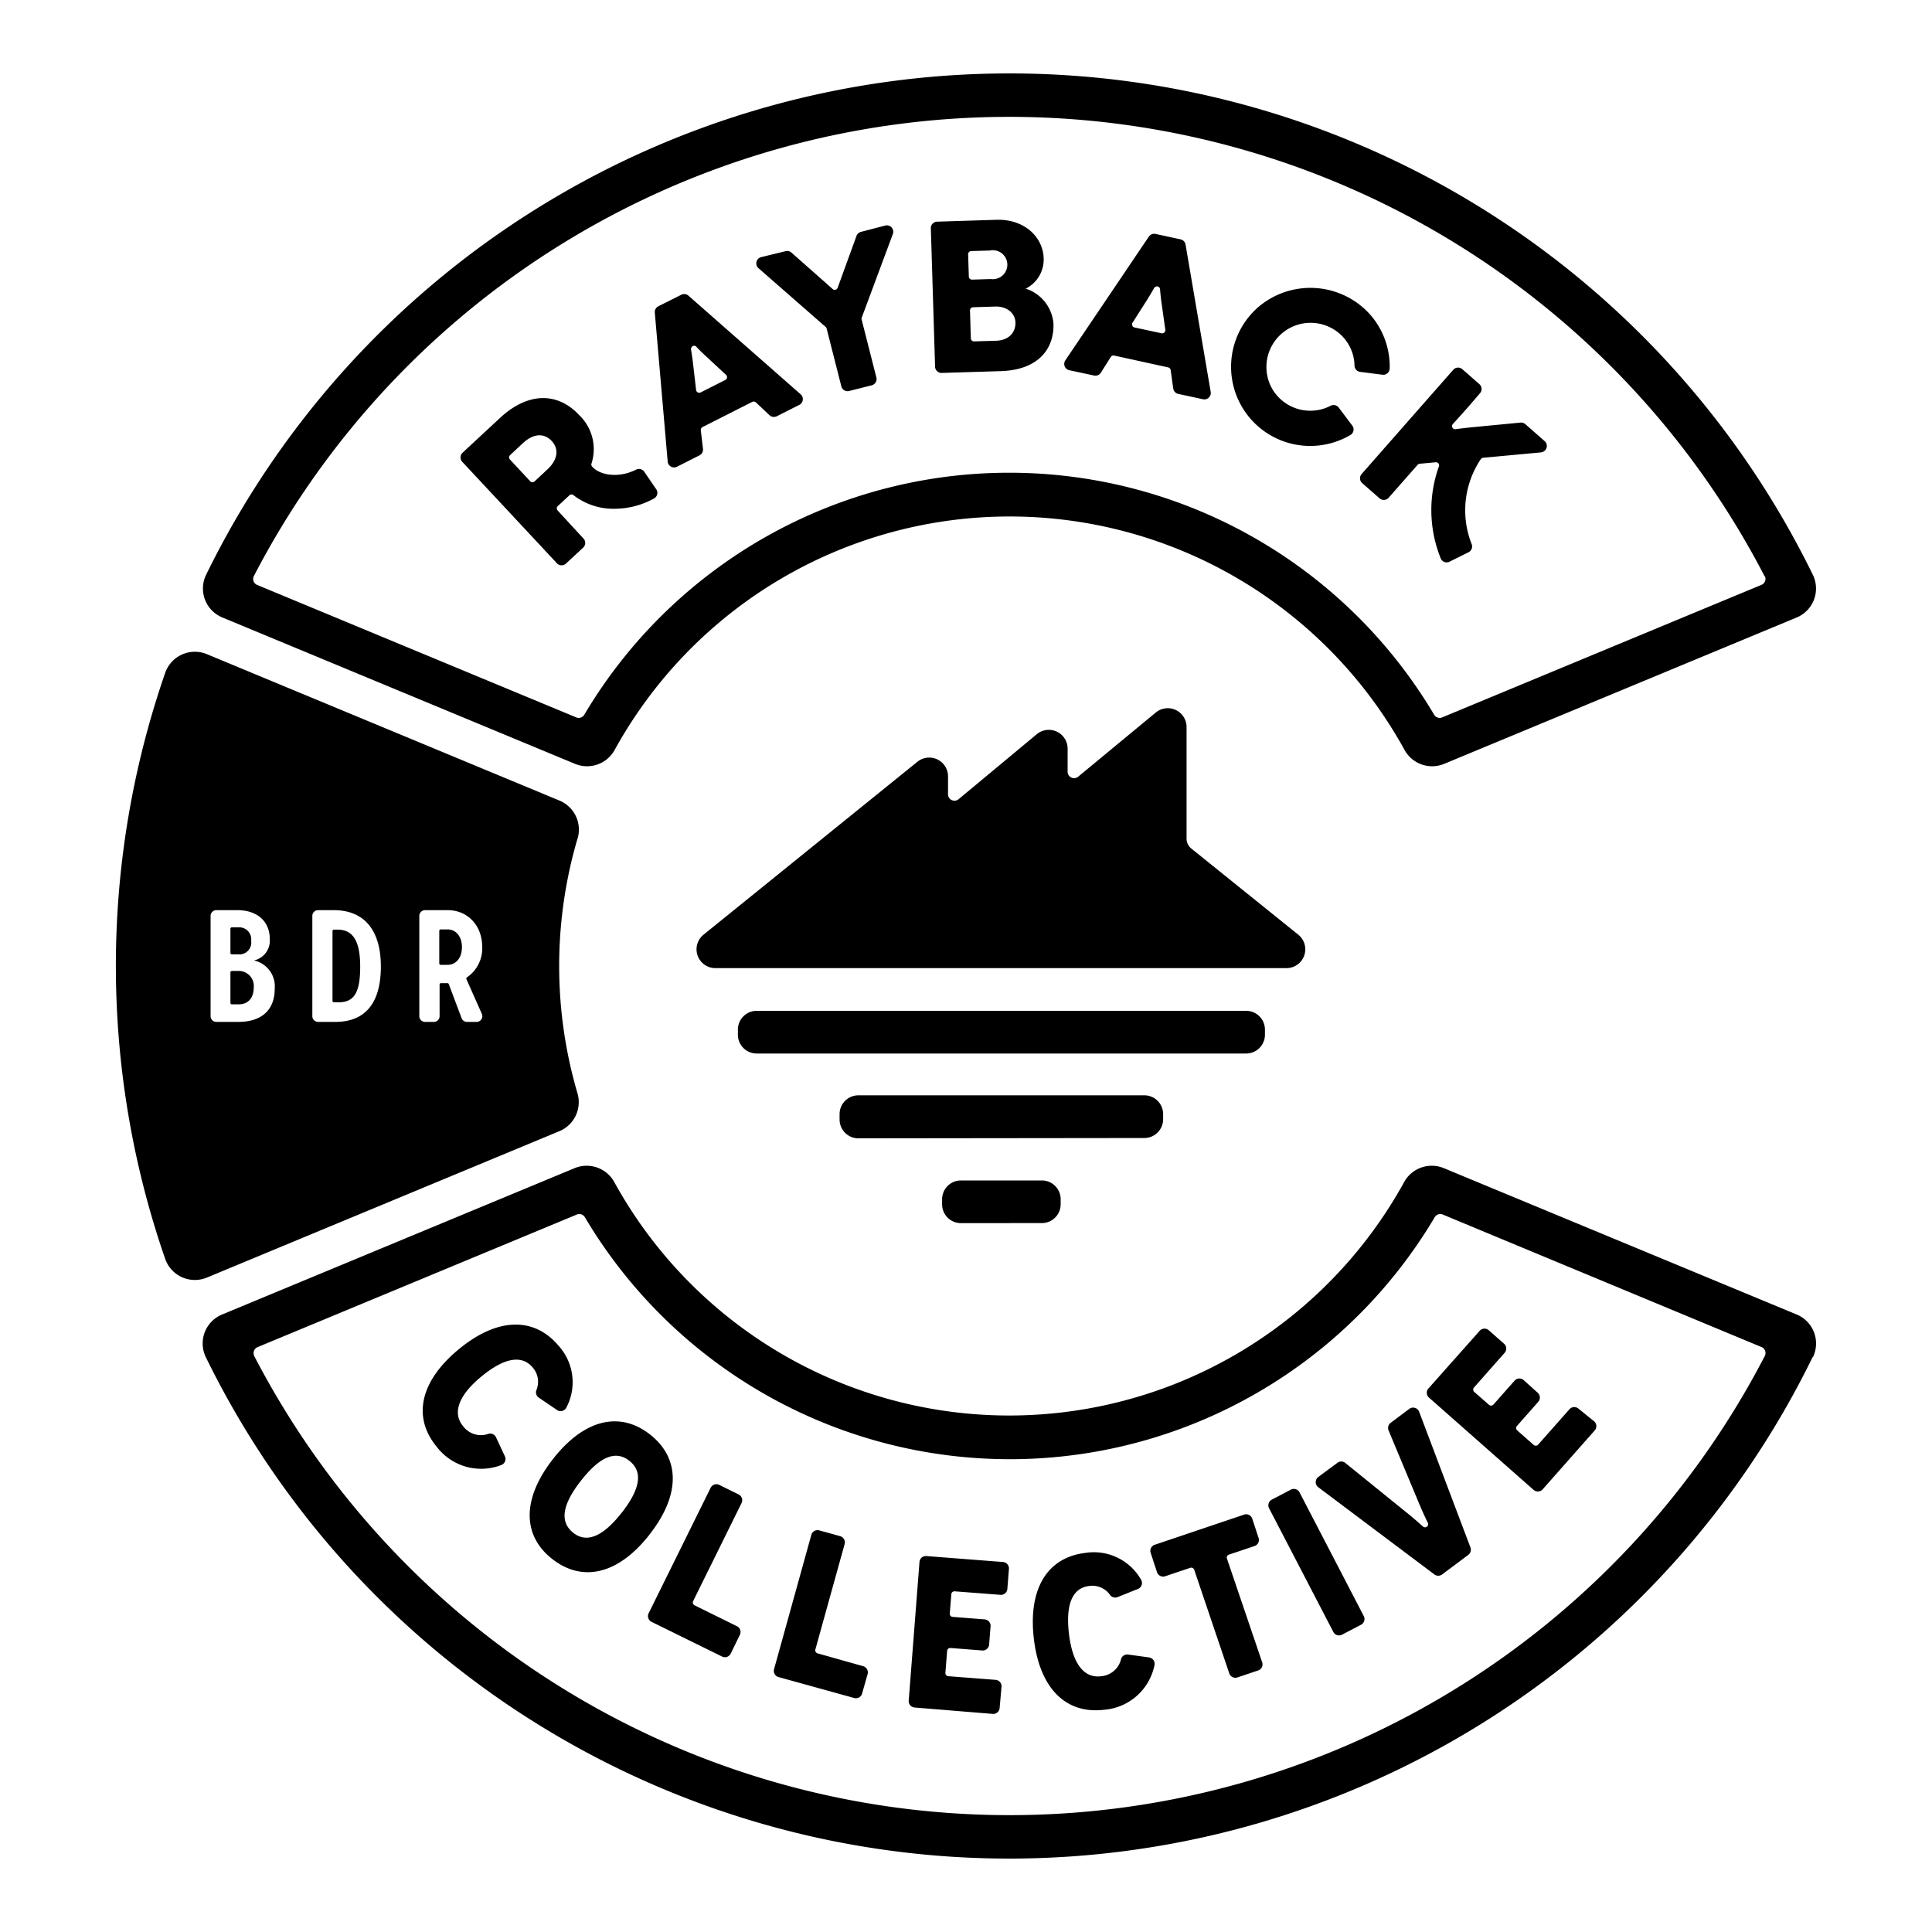 <svg xmlns="http://www.w3.org/2000/svg" viewBox="0 0 300 300"><path d="M185,131.77l16.6,13.37a2.92,2.92,0,0,1-1.83,5.19h-88.7a2.92,2.92,0,0,1-1.84-5.18l33.22-26.86a2.92,2.92,0,0,1,4.76,2.27v2.83a1,1,0,0,0,1.59.75L161,114a2.92,2.92,0,0,1,4.78,2.25v3.64a1,1,0,0,0,1.59.75l12.1-10a2.92,2.92,0,0,1,4.78,2.25v17.33A1.94,1.94,0,0,0,185,131.77Zm-67.5,31.82a2.92,2.92,0,0,1-2.92-2.92v-.79a2.92,2.92,0,0,1,2.92-2.92h76a2.92,2.92,0,0,1,2.92,2.92v.79a2.92,2.92,0,0,1-2.92,2.92Zm15.79,13.17a2.92,2.92,0,0,1-2.92-2.92V173a2.92,2.92,0,0,1,2.92-2.92h44.4a2.92,2.92,0,0,1,2.92,2.92v.79a2.92,2.92,0,0,1-2.92,2.92Zm15.92,13.17a2.92,2.92,0,0,1-2.92-2.92v-.79a2.92,2.92,0,0,1,2.92-2.92h12.57a2.92,2.92,0,0,1,2.92,2.92V187a2.92,2.92,0,0,1-2.92,2.92ZM32,89.26a138.87,138.87,0,0,1,249.5,0A4.87,4.87,0,0,1,279,95.88l-54.77,22.74a4.89,4.89,0,0,1-6.15-2.2,70,70,0,0,0-122.62,0,4.89,4.89,0,0,1-6.15,2.2L34.53,95.88A4.86,4.86,0,0,1,32,89.26Zm242,.21a132.11,132.11,0,0,0-234.59,0,1,1,0,0,0,.5,1.35l49.6,20.59a1,1,0,0,0,1.2-.4,76.72,76.72,0,0,1,132,0,1,1,0,0,0,1.2.4l49.6-20.59A1,1,0,0,0,274.05,89.47Zm7.46,121.27a138.87,138.87,0,0,1-249.5,0,4.86,4.86,0,0,1,2.52-6.62l54.77-22.74a4.89,4.89,0,0,1,6.15,2.2,70,70,0,0,0,122.62,0,4.89,4.89,0,0,1,6.15-2.2L279,204.12A4.87,4.87,0,0,1,281.51,210.74Zm-242-.21a132.11,132.11,0,0,0,234.59,0,1,1,0,0,0-.5-1.35L224,188.58a1,1,0,0,0-1.2.4,76.72,76.72,0,0,1-132,0,1,1,0,0,0-1.2-.4L40,209.18A1,1,0,0,0,39.47,210.53Zm50.2-80.26a70.15,70.15,0,0,0,0,39.46,4.88,4.88,0,0,1-2.78,5.91L32.13,198.38a4.88,4.88,0,0,1-6.48-2.9,139,139,0,0,1,0-91,4.88,4.88,0,0,1,6.48-2.9l54.76,22.74A4.88,4.88,0,0,1,89.67,130.27ZM49.39,158.68h2.68c4.79,0,7.07-3.1,7.07-8.6s-2.46-8.75-7.32-8.75H49.39a.89.89,0,0,0-.89.89v15.57A.89.89,0,0,0,49.39,158.68Zm23.09,0H74a.89.89,0,0,0,.82-1.25l-2.4-5.4a.21.21,0,0,1,.08-.26,5.44,5.44,0,0,0,2.38-4.69c0-3.5-2.38-5.75-5.34-5.75H66a.89.89,0,0,0-.89.89v15.57a.89.89,0,0,0,.89.89h1.37a.89.89,0,0,0,.89-.89v-4.92a.21.21,0,0,1,.22-.21h1a.22.22,0,0,1,.2.14l2,5.31A.89.89,0,0,0,72.48,158.68Zm-38.92,0H37c3.57,0,5.66-1.79,5.66-5.18a4.1,4.1,0,0,0-3.25-4.36,3.14,3.14,0,0,0,2.48-3.35c0-2.75-2-4.46-5-4.46h-3.3a.89.89,0,0,0-.89.89v15.57A.89.89,0,0,0,33.56,158.68Zm34.87-14.36h1.07c1.29,0,2.23,1.09,2.23,2.75s-.92,2.75-2.23,2.75H68.43a.22.22,0,0,1-.22-.22v-5.07A.22.22,0,0,1,68.43,144.32ZM37,148.19H36a.22.22,0,0,1-.22-.22v-3.71A.22.22,0,0,1,36,144H37a1.86,1.86,0,0,1,2,2.08A1.84,1.84,0,0,1,37,148.19Zm14.85-3.84h.55c2.36,0,3.53,1.69,3.53,5.73,0,3.64-.72,5.55-3.28,5.55h-.8a.21.21,0,0,1-.22-.21V144.56A.22.22,0,0,1,51.86,144.35ZM36,150.77h1.07a2.33,2.33,0,0,1,2.33,2.58c0,1.64-.89,2.6-2.33,2.6H36a.22.22,0,0,1-.22-.22V151A.22.22,0,0,1,36,150.77Zm97.8-101.42a.49.49,0,0,0,0,.29l2.29,9a1,1,0,0,1-.7,1.18l-3.56.9a1,1,0,0,1-1.18-.7l-2.29-9a.49.49,0,0,0-.15-.25l-10.47-9.16a1,1,0,0,1,.4-1.67L122,39a1,1,0,0,1,.88.21l5.31,4.69,1.12,1a.48.48,0,0,0,.43.09.49.49,0,0,0,.32-.28c.13-.35.31-.83.51-1.4L133,36.62a1,1,0,0,1,.67-.61l3.84-1a1,1,0,0,1,1.15,1.28Zm20.94-15.22c4.21-.13,7.22,2.57,7.32,6a5.05,5.05,0,0,1-2.79,4.69,6.22,6.22,0,0,1,4.31,5.44c.12,3.93-2.37,7.19-8.19,7.37l-9.19.28a1,1,0,0,1-1-.94l-.66-21.55a1,1,0,0,1,.94-1Zm-.06,18.78c1.88-.06,3-1.2,3-2.75s-1.36-2.61-3.14-2.56l-3.45.11a.49.49,0,0,0-.47.5l.13,4.33a.49.49,0,0,0,.5.47Zm-.83-9.58a2.25,2.25,0,1,0-.14-4.43l-2.91.09a.49.49,0,0,0-.47.5l.11,3.46a.49.49,0,0,0,.5.47ZM173,55.21a.49.49,0,0,0-.52.22l-1.55,2.46a1,1,0,0,1-1,.43L166,57.48a1,1,0,0,1-.6-1.49l13-19.26a1,1,0,0,1,1-.41l3.94.85a1,1,0,0,1,.75.79L188,60.87A1,1,0,0,1,186.82,62l-3.88-.84a1,1,0,0,1-.76-.82l-.4-2.88a.49.49,0,0,0-.38-.41Zm7.36-3.46a.49.49,0,0,0,.59-.54l-.58-4.13c-.1-.65-.18-1.47-.24-2.17a.48.48,0,0,0-.35-.43.55.55,0,0,0-.56.23c-.35.61-.76,1.32-1.12,1.88l-2.24,3.52a.49.49,0,0,0,.31.74Zm59,18.49-9.05.84a.5.5,0,0,0-.36.2,14.25,14.25,0,0,0-1.44,13.19,1,1,0,0,1-.45,1.27l-3,1.49a1,1,0,0,1-1.32-.46,20.07,20.07,0,0,1-.31-14.34.48.48,0,0,0-.49-.65l-2.49.23a.49.49,0,0,0-.32.16l-4.52,5.14a1,1,0,0,1-1.37.09L211.5,75a1,1,0,0,1-.09-1.37L225.68,57.4a1,1,0,0,1,1.37-.09l2.69,2.36a1,1,0,0,1,.09,1.37L228,63.17c-1.07,1.21-1.86,2.08-2.4,2.67a.48.48,0,0,0,.43.8c.68-.09,1.66-.21,3-.34l7.08-.68a1,1,0,0,1,.74.24l3.05,2.68A1,1,0,0,1,239.3,70.24ZM89.06,76.9a.47.47,0,0,0-.63,0l-1.83,1.7a.48.48,0,0,0,0,.68l4,4.34a1,1,0,0,1,0,1.37l-2.71,2.52a1,1,0,0,1-1.37,0L71.78,71.71a1,1,0,0,1,0-1.37l5.87-5.45c4.24-3.94,8.86-4.11,12.3-.42a7.31,7.31,0,0,1,1.9,7.5.47.47,0,0,0,.07.45c1.22,1.43,4.22,1.86,6.88.49a1,1,0,0,1,1.23.33L101.92,76a1,1,0,0,1-.3,1.37A12.73,12.73,0,0,1,95.44,79,10.12,10.12,0,0,1,89.06,76.9ZM83,74.76l2-1.87c1.6-1.49,1.85-3.14.66-4.42s-2.86-1.15-4.46.34l-2,1.87a.48.48,0,0,0,0,.69l3.14,3.37A.49.49,0,0,0,83,74.76Zm114.79-14a6.84,6.84,0,0,0,8.86,2.23,1,1,0,0,1,1.24.32l2.11,2.8a1,1,0,0,1-.25,1.4,12.29,12.29,0,0,1-14.44-19.76,12.46,12.46,0,0,1,17.36,1,12.23,12.23,0,0,1,3.12,8.44,1,1,0,0,1-1.1,1l-3.52-.45a1,1,0,0,1-.84-.91,6.76,6.76,0,0,0-1.84-4.56,6.86,6.86,0,0,0-10.69,8.52Zm-88.71,5.56a.49.49,0,0,0-.26.49l.34,2.89a1,1,0,0,1-.53,1l-3.54,1.79a1,1,0,0,1-1.41-.78l-2-23.14a1,1,0,0,1,.53-1l3.6-1.81a1,1,0,0,1,1.08.14l17.46,15.35a1,1,0,0,1-.2,1.6l-3.54,1.79a1,1,0,0,1-1.11-.16l-2.13-2a.49.49,0,0,0-.55-.08ZM112.63,59a.49.49,0,0,0,.11-.79l-3.06-2.84c-.49-.45-1.07-1-1.55-1.53a.48.48,0,0,0-.54-.11.55.55,0,0,0-.29.53c.11.69.24,1.5.31,2.16l.48,4.14a.49.49,0,0,0,.7.38Zm-29,158a1,1,0,0,1-.36-1.09,3.37,3.37,0,0,0-.55-3.56c-1.67-2-4.4-1.56-8,1.42s-4.46,5.68-2.83,7.66a3.46,3.46,0,0,0,4,1.2,1,1,0,0,1,1.12.53l1.4,3a1,1,0,0,1-.6,1.34,8.67,8.67,0,0,1-10-2.85c-3.75-4.54-2.66-10.11,3.43-15.14s11.78-5,15.53-.5a8.43,8.43,0,0,1,1.19,9.53,1,1,0,0,1-1.46.41Zm17.24,21.27c-4.86,6.23-10.42,7.46-15.08,3.84s-4.8-9.3.06-15.53,10.4-7.48,15.05-3.86S105.76,232,100.9,238.22Zm-4.33-3.37c2.95-3.78,3.3-6.42,1.17-8.08s-4.57-.65-7.52,3.13S86.92,236.33,89,238,93.62,238.63,96.57,234.85Zm16.91,21.9a1,1,0,0,1-1.3.44l-11-5.41a1,1,0,0,1-.44-1.3L110.36,231a1,1,0,0,1,1.3-.44l3.06,1.51a1,1,0,0,1,.44,1.3l-7.53,15.25a.49.49,0,0,0,.22.65l6.61,3.26a1,1,0,0,1,.44,1.3Zm20.41,6.19a1,1,0,0,1-1.2.68l-11.79-3.26a1,1,0,0,1-.68-1.2l5.8-20.9a1,1,0,0,1,1.2-.68l3.29.91a1,1,0,0,1,.68,1.2l-4.55,16.39a.49.49,0,0,0,.34.6l7.1,2a1,1,0,0,1,.68,1.2Zm21.36,2.26a1,1,0,0,1-1,.89L142,265.14a1,1,0,0,1-.9-1l1.68-21.63a1,1,0,0,1,1-.89l12,.93a1,1,0,0,1,.89,1l-.25,3.21a1,1,0,0,1-1,.89l-7.18-.55a.49.49,0,0,0-.52.45l-.24,3a.48.48,0,0,0,.45.52l5,.39a1,1,0,0,1,.89,1l-.23,2.94a1,1,0,0,1-1,.89l-5-.39a.48.48,0,0,0-.52.45l-.27,3.41a.49.49,0,0,0,.45.52l7.38.57a1,1,0,0,1,.89,1ZM173.53,248a1,1,0,0,1-1.12-.28,3.37,3.37,0,0,0-3.29-1.45c-2.61.32-3.69,2.86-3.12,7.52s2.39,6.81,4.93,6.5a3.47,3.47,0,0,0,3.16-2.72,1,1,0,0,1,1.05-.66l3.31.46a1,1,0,0,1,.81,1.23,8.67,8.67,0,0,1-7.8,6.89c-5.85.71-10-3.2-10.92-11s2.09-12.63,7.95-13.35a8.44,8.44,0,0,1,8.68,4.13,1,1,0,0,1-.44,1.45Zm21.91-9.17a1,1,0,0,1-.61,1.23l-4,1.34a.48.48,0,0,0-.31.62L196,258.15a1,1,0,0,1-.61,1.23l-3.27,1.1a1,1,0,0,1-1.23-.61l-5.45-16.11a.49.49,0,0,0-.62-.31l-3.92,1.32a1,1,0,0,1-1.23-.61l-1-3.05a1,1,0,0,1,.61-1.23l13.93-4.7a1,1,0,0,1,1.23.61Zm1.61-4.65a1,1,0,0,1,.42-1.31l3-1.57a1,1,0,0,1,1.31.41l10,19.26a1,1,0,0,1-.42,1.31l-3,1.57a1,1,0,0,1-1.31-.42Zm31.29,6.13a1,1,0,0,1-.33,1.12l-4.09,3.06a1,1,0,0,1-1.17,0l-18.07-13.57a1,1,0,0,1,0-1.56l3-2.22a1,1,0,0,1,1.19,0l9.88,8c.85.69,1.6,1.35,2.22,1.91a.5.5,0,0,0,.62,0,.49.49,0,0,0,.13-.57c-.37-.76-.79-1.66-1.22-2.67l-4.89-11.71a1,1,0,0,1,.31-1.15l2.94-2.2a1,1,0,0,1,1.49.43Zm19.22-19.59a1,1,0,0,1,.09,1.37l-8.12,9.19a1,1,0,0,1-1.37.09L221.87,217a1,1,0,0,1-.09-1.37l8-9a1,1,0,0,1,1.37-.09l2.42,2.13a1,1,0,0,1,.09,1.37l-4.76,5.39a.49.49,0,0,0,0,.69l2.29,2a.49.49,0,0,0,.69,0l3.32-3.75a1,1,0,0,1,1.37-.09l2.22,2a1,1,0,0,1,.09,1.37l-3.31,3.75a.49.49,0,0,0,0,.69l2.56,2.26a.49.49,0,0,0,.69,0l4.9-5.54a1,1,0,0,1,1.37-.09Z"/></svg>